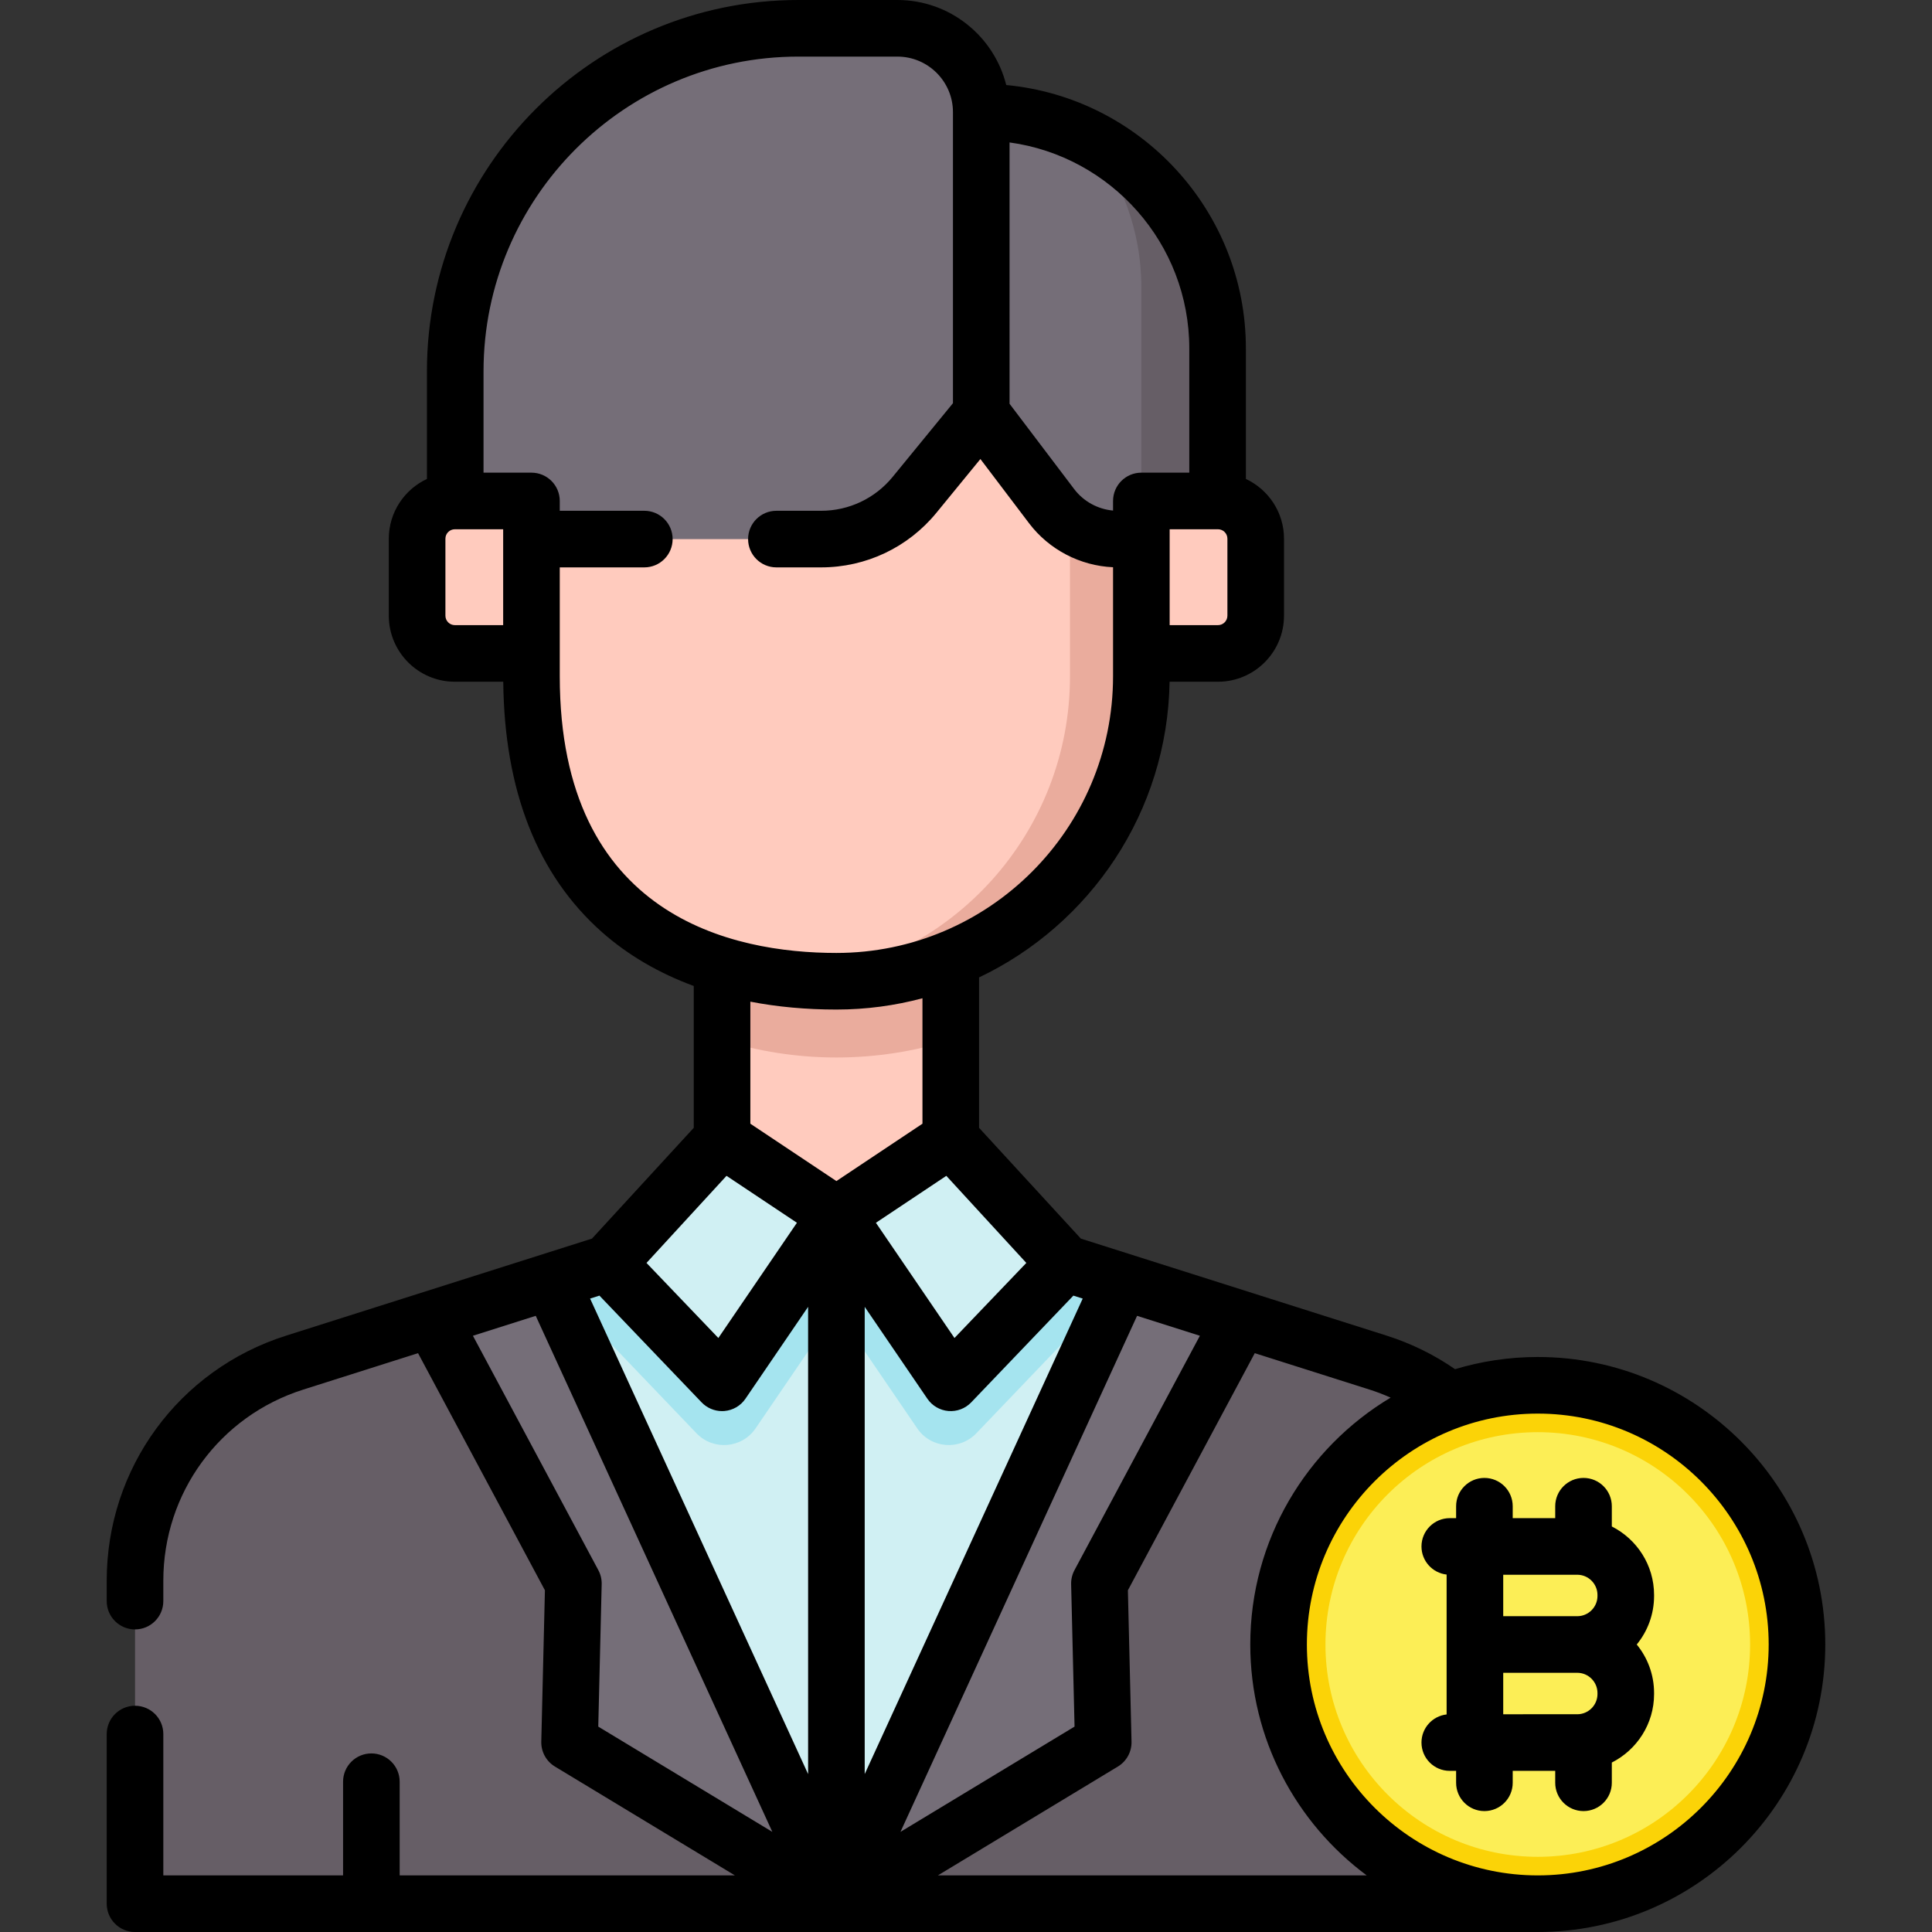 <?xml version="1.0" encoding="iso-8859-1"?>
<!-- Generator: Adobe Illustrator 22.0.0, SVG Export Plug-In . SVG Version: 6.00 Build 0)  -->
<svg version="1.1" id="Capa_1" xmlns="http://www.w3.org/2000/svg" xmlns:xlink="http://www.w3.org/1999/xlink" x="0px" y="0px"
	 viewBox="0 0 512 512" style="enable-background:new 0 0 512 512;" xml:space="preserve">
<rect x="0" y="0" width="512" height="512" fill="#333333" stroke="none"/>
<g>
	<g>
		<g>
			<path style="fill:#665E66;" d="M282.267,334.793l82.982,26.332c25.175,7.988,42.278,31.359,42.278,57.771V504.5H35.787v-85.605
				c0-26.412,17.103-49.783,42.278-57.771l82.982-26.332H282.267z"/>
		</g>
		<g>
			<polygon style="fill:#756E78;" points="221.657,504.5 292.368,461.736 291.358,419.646 328.852,349.575 297.282,339.557 			"/>
		</g>
		<g>
			<polygon style="fill:#756E78;" points="221.657,504.5 150.946,461.736 151.956,419.646 114.462,349.575 146.032,339.557 			"/>
		</g>
		<g>
			<polygon style="fill:#D0F0F3;" points="146.032,339.557 221.657,504.5 297.282,339.557 282.267,334.793 221.657,322.671 
				161.047,334.793 			"/>
		</g>
		<g>
			<path style="fill:#A5E4EF;" d="M297.282,339.557l-15.015-4.765h-121.22l-15.015,4.765l38.551,40.282
				c4.44,4.64,12.026,4.012,15.644-1.294l21.43-31.43l21.43,31.43c3.618,5.306,11.204,5.934,15.644,1.294L297.282,339.557z"/>
		</g>
		<g>
			<polygon style="fill:#D0F0F3;" points="221.657,322.011 251.962,366.458 282.267,334.793 251.962,301.808 			"/>
		</g>
		<g>
			<polygon style="fill:#D0F0F3;" points="221.657,322.011 191.352,366.458 161.047,334.793 191.352,301.808 			"/>
		</g>
		<g>
			<polygon style="fill:#FFCBBE;" points="251.962,301.808 221.657,322.011 191.352,301.808 191.352,251.959 251.962,251.959 			"/>
		</g>
		<g>
			<path style="fill:#EAAC9D;" d="M191.352,275.598c9.571,3.016,19.751,4.646,30.305,4.646c10.554,0,20.734-1.63,30.305-4.646
				v-23.638h-60.61V275.598z"/>
		</g>
		<g>
			<path style="fill:#FFCBBE;" d="M302.47,179.228c0,44.632-36.181,80.813-80.813,80.813s-80.813-22.712-80.813-80.813V94.374
				H302.47V179.228z"/>
		</g>
		<g>
			<path style="fill:#EAAC9D;" d="M283.556,94.374v84.854c0,41.432-31.181,75.576-71.356,80.259
				c3.103,0.362,6.257,0.554,9.457,0.554c44.632,0,80.813-36.181,80.813-80.813V94.374H283.556z"/>
		</g>
		<g>
			<path style="fill:#FFCBBE;" d="M322.775,173.167H302.47V132.76h20.305c5.523,0,10,4.477,10,10v20.407
				C332.775,168.69,328.298,173.167,322.775,173.167z"/>
		</g>
		<g>
			<path style="fill:#FFCBBE;" d="M120.539,173.167h20.305V132.76h-20.305c-5.523,0-10,4.477-10,10v20.407
				C110.539,168.69,115.016,173.167,120.539,173.167z"/>
		</g>
		<g>
			<path style="fill:#756E78;" d="M217.605,142.862h-76.761V132.76h-20.203V98.415c0-50.211,40.704-90.915,90.915-90.915h26.264
				c12.274,0,22.224,9.95,22.224,22.224v0h0c34.59,0,62.63,28.04,62.63,62.63v40.407H302.47v10.102h-6.239
				c-6.887,0-13.377-3.225-17.536-8.715l-18.652-24.62l-17.672,21.599C236.293,138.554,227.202,142.862,217.605,142.862z"/>
		</g>
		<g>
			<path style="fill:#665E66;" d="M288.228,36.428c8.898,10.815,14.242,24.665,14.242,39.763v56.569h20.203V92.354
				C322.673,67.905,308.656,46.744,288.228,36.428z"/>
		</g>
	</g>
	<g>
		<g>
			<circle style="fill:#FBD307;" cx="407.527" cy="435.809" r="68.691"/>
		</g>
		<g>
			<circle style="fill:#FCEE56;" cx="407.527" cy="435.809" r="56.268"/>
		</g>
	</g>
	<g>
		<path d="M407.527,359.618c-7.62,0-14.976,1.138-21.924,3.229c-5.529-3.822-11.588-6.81-18.082-8.876l-81.085-25.726l-26.974-29.36
			v-39.857c29.425-13.996,49.934-43.797,50.49-78.362h12.823c9.649,0,17.5-7.851,17.5-17.5V142.76
			c0-7.003-4.145-13.042-10.102-15.836v-34.57c0-36.437-27.933-66.473-63.51-69.82C263.44,9.606,251.73,0,237.819,0h-26.264
			c-54.266,0-98.415,44.148-98.415,98.415v28.508c-5.957,2.795-10.102,8.833-10.102,15.836v20.407c0,9.649,7.851,17.5,17.5,17.5
			h12.832c0.285,28.906,9.074,51.241,26.172,66.372c6.872,6.081,15.055,10.847,24.309,14.257v37.589l-26.971,29.357l-81.088,25.729
			c-28.417,9.021-47.511,35.114-47.511,64.929v5.412c0,4.143,3.358,7.5,7.5,7.5s7.5-3.357,7.5-7.5V418.9
			c0-23.25,14.889-43.597,37.049-50.632l30.457-9.664l33.622,62.838l-0.963,40.114c-0.064,2.688,1.315,5.206,3.617,6.598
			L194.761,497h-88.844v-24.825c0-4.143-3.358-7.5-7.5-7.5s-7.5,3.357-7.5,7.5V497H43.282v-37.458c0-4.143-3.358-7.5-7.5-7.5
			s-7.5,3.357-7.5,7.5V504.5c0,4.143,3.358,7.5,7.5,7.5h371.74c0,0,0.001,0,0.001,0c0.001,0,0.002,0,0.003,0
			c42.012,0,76.191-34.18,76.191-76.191S449.539,359.618,407.527,359.618z M284.766,457.569l-46.133,27.899l62.703-136.758
			l16.646,5.281l-33.237,62.117c-0.611,1.142-0.916,2.423-0.885,3.718L284.766,457.569z M158.857,343.352l27.076,28.292
			c1.421,1.484,3.381,2.314,5.418,2.314c0.206,0,0.412-0.009,0.619-0.025c2.254-0.187,4.304-1.381,5.579-3.25l16.608-24.358v123.822
			l-57.775-126.01L158.857,343.352z M284.454,343.354l2.476,0.785l-57.774,126.007V346.324l16.608,24.359
			c1.274,1.868,3.324,3.063,5.579,3.249c2.262,0.185,4.473-0.655,6.037-2.289L284.454,343.354z M252.944,354.585l-20.821-30.537
			l18.659-12.439l21.204,23.08L252.944,354.585z M325.275,163.167c0,1.379-1.122,2.5-2.5,2.5H309.97v-22.806v-2.602h12.704h0.102
			c1.378,0,2.5,1.121,2.5,2.5V163.167z M315.173,92.354v32.906H302.47c-4.142,0-7.5,3.357-7.5,7.5v2.546
			c-4.046-0.359-7.827-2.428-10.297-5.688l-17.13-22.611V37.747C294.405,41.419,315.173,64.5,315.173,92.354z M118.039,163.167
			V142.76c0-1.379,1.122-2.5,2.5-2.5h0.102h12.703v2.602v22.806h-12.805C119.161,165.667,118.039,164.546,118.039,163.167z
			 M148.344,179.228v-28.866h22.409c4.142,0,7.5-3.357,7.5-7.5s-3.358-7.5-7.5-7.5h-22.409v-2.602c0-4.143-3.358-7.5-7.5-7.5
			h-12.703V98.415C128.141,52.42,165.56,15,211.555,15h26.264c8.119,0,14.724,6.605,14.724,14.724v77.126l-15.977,19.527
			c-4.672,5.71-11.583,8.985-18.962,8.985h-11.852c-4.142,0-7.5,3.357-7.5,7.5s3.358,7.5,7.5,7.5h11.852
			c11.896,0,23.039-5.28,30.571-14.487l11.641-14.227l12.9,17.027c5.288,6.981,13.534,11.269,22.253,11.649v28.904
			c0,40.425-32.888,73.313-73.313,73.313C194.277,252.541,148.344,243.017,148.344,179.228z M221.657,267.541
			c7.884,0,15.527-1.044,22.805-2.991v33.244l-22.805,15.204l-22.805-15.204v-32.341
			C206.009,266.835,213.634,267.541,221.657,267.541z M192.533,311.608l18.659,12.44l-20.821,30.537l-19.042-19.896L192.533,311.608
			z M158.568,416.108l-33.238-62.118l16.646-5.282l62.704,136.76l-46.133-27.899l0.906-37.743
			C159.484,418.531,159.18,417.25,158.568,416.108z M248.552,497l47.698-28.846c2.301-1.392,3.681-3.909,3.617-6.598l-0.963-40.114
			l33.622-62.837l30.452,9.661c1.901,0.605,3.748,1.321,5.55,2.122c-22.255,13.317-37.192,37.653-37.192,65.42
			c0,25.041,12.147,47.295,30.853,61.191H248.552z M407.527,497c-33.741,0-61.191-27.45-61.191-61.191
			c0-33.74,27.45-61.19,61.191-61.19s61.191,27.45,61.191,61.19C468.718,469.55,441.268,497,407.527,497z"/>
		<path d="M427.149,404.528v-5.364c0-4.143-3.358-7.5-7.5-7.5s-7.5,3.357-7.5,7.5v3.16h-11.264v-3.16c0-4.143-3.358-7.5-7.5-7.5
			s-7.5,3.357-7.5,7.5v3.16h-1.678c-4.142,0-7.5,3.357-7.5,7.5c0,3.859,2.915,7.034,6.663,7.451v18.534v18.535
			c-3.748,0.417-6.663,3.591-6.663,7.451c0,4.143,3.358,7.5,7.5,7.5h1.678v3.16c0,4.143,3.358,7.5,7.5,7.5s7.5-3.357,7.5-7.5v-3.16
			h11.264v3.16c0,4.143,3.358,7.5,7.5,7.5s7.5-3.357,7.5-7.5v-5.364c6.632-3.361,11.198-10.229,11.198-18.158v-0.261
			c0-4.875-1.726-9.353-4.594-12.862c2.868-3.509,4.594-7.987,4.594-12.862v-0.262C438.347,414.756,433.781,407.889,427.149,404.528
			z M423.347,448.671v0.261c0,2.957-2.405,5.362-5.362,5.362H398.37v-10.985h19.615
			C420.941,443.309,423.347,445.714,423.347,448.671z M398.37,428.309v-10.984h19.615c2.957,0,5.362,2.405,5.362,5.361v0.262
			c0,2.956-2.405,5.361-5.362,5.361H398.37z"/>
	</g>
</g>
<g>
</g>
<g>
</g>
<g>
</g>
<g>
</g>
<g>
</g>
<g>
</g>
<g>
</g>
<g>
</g>
<g>
</g>
<g>
</g>
<g>
</g>
<g>
</g>
<g>
</g>
<g>
</g>
<g>
</g>
</svg>
